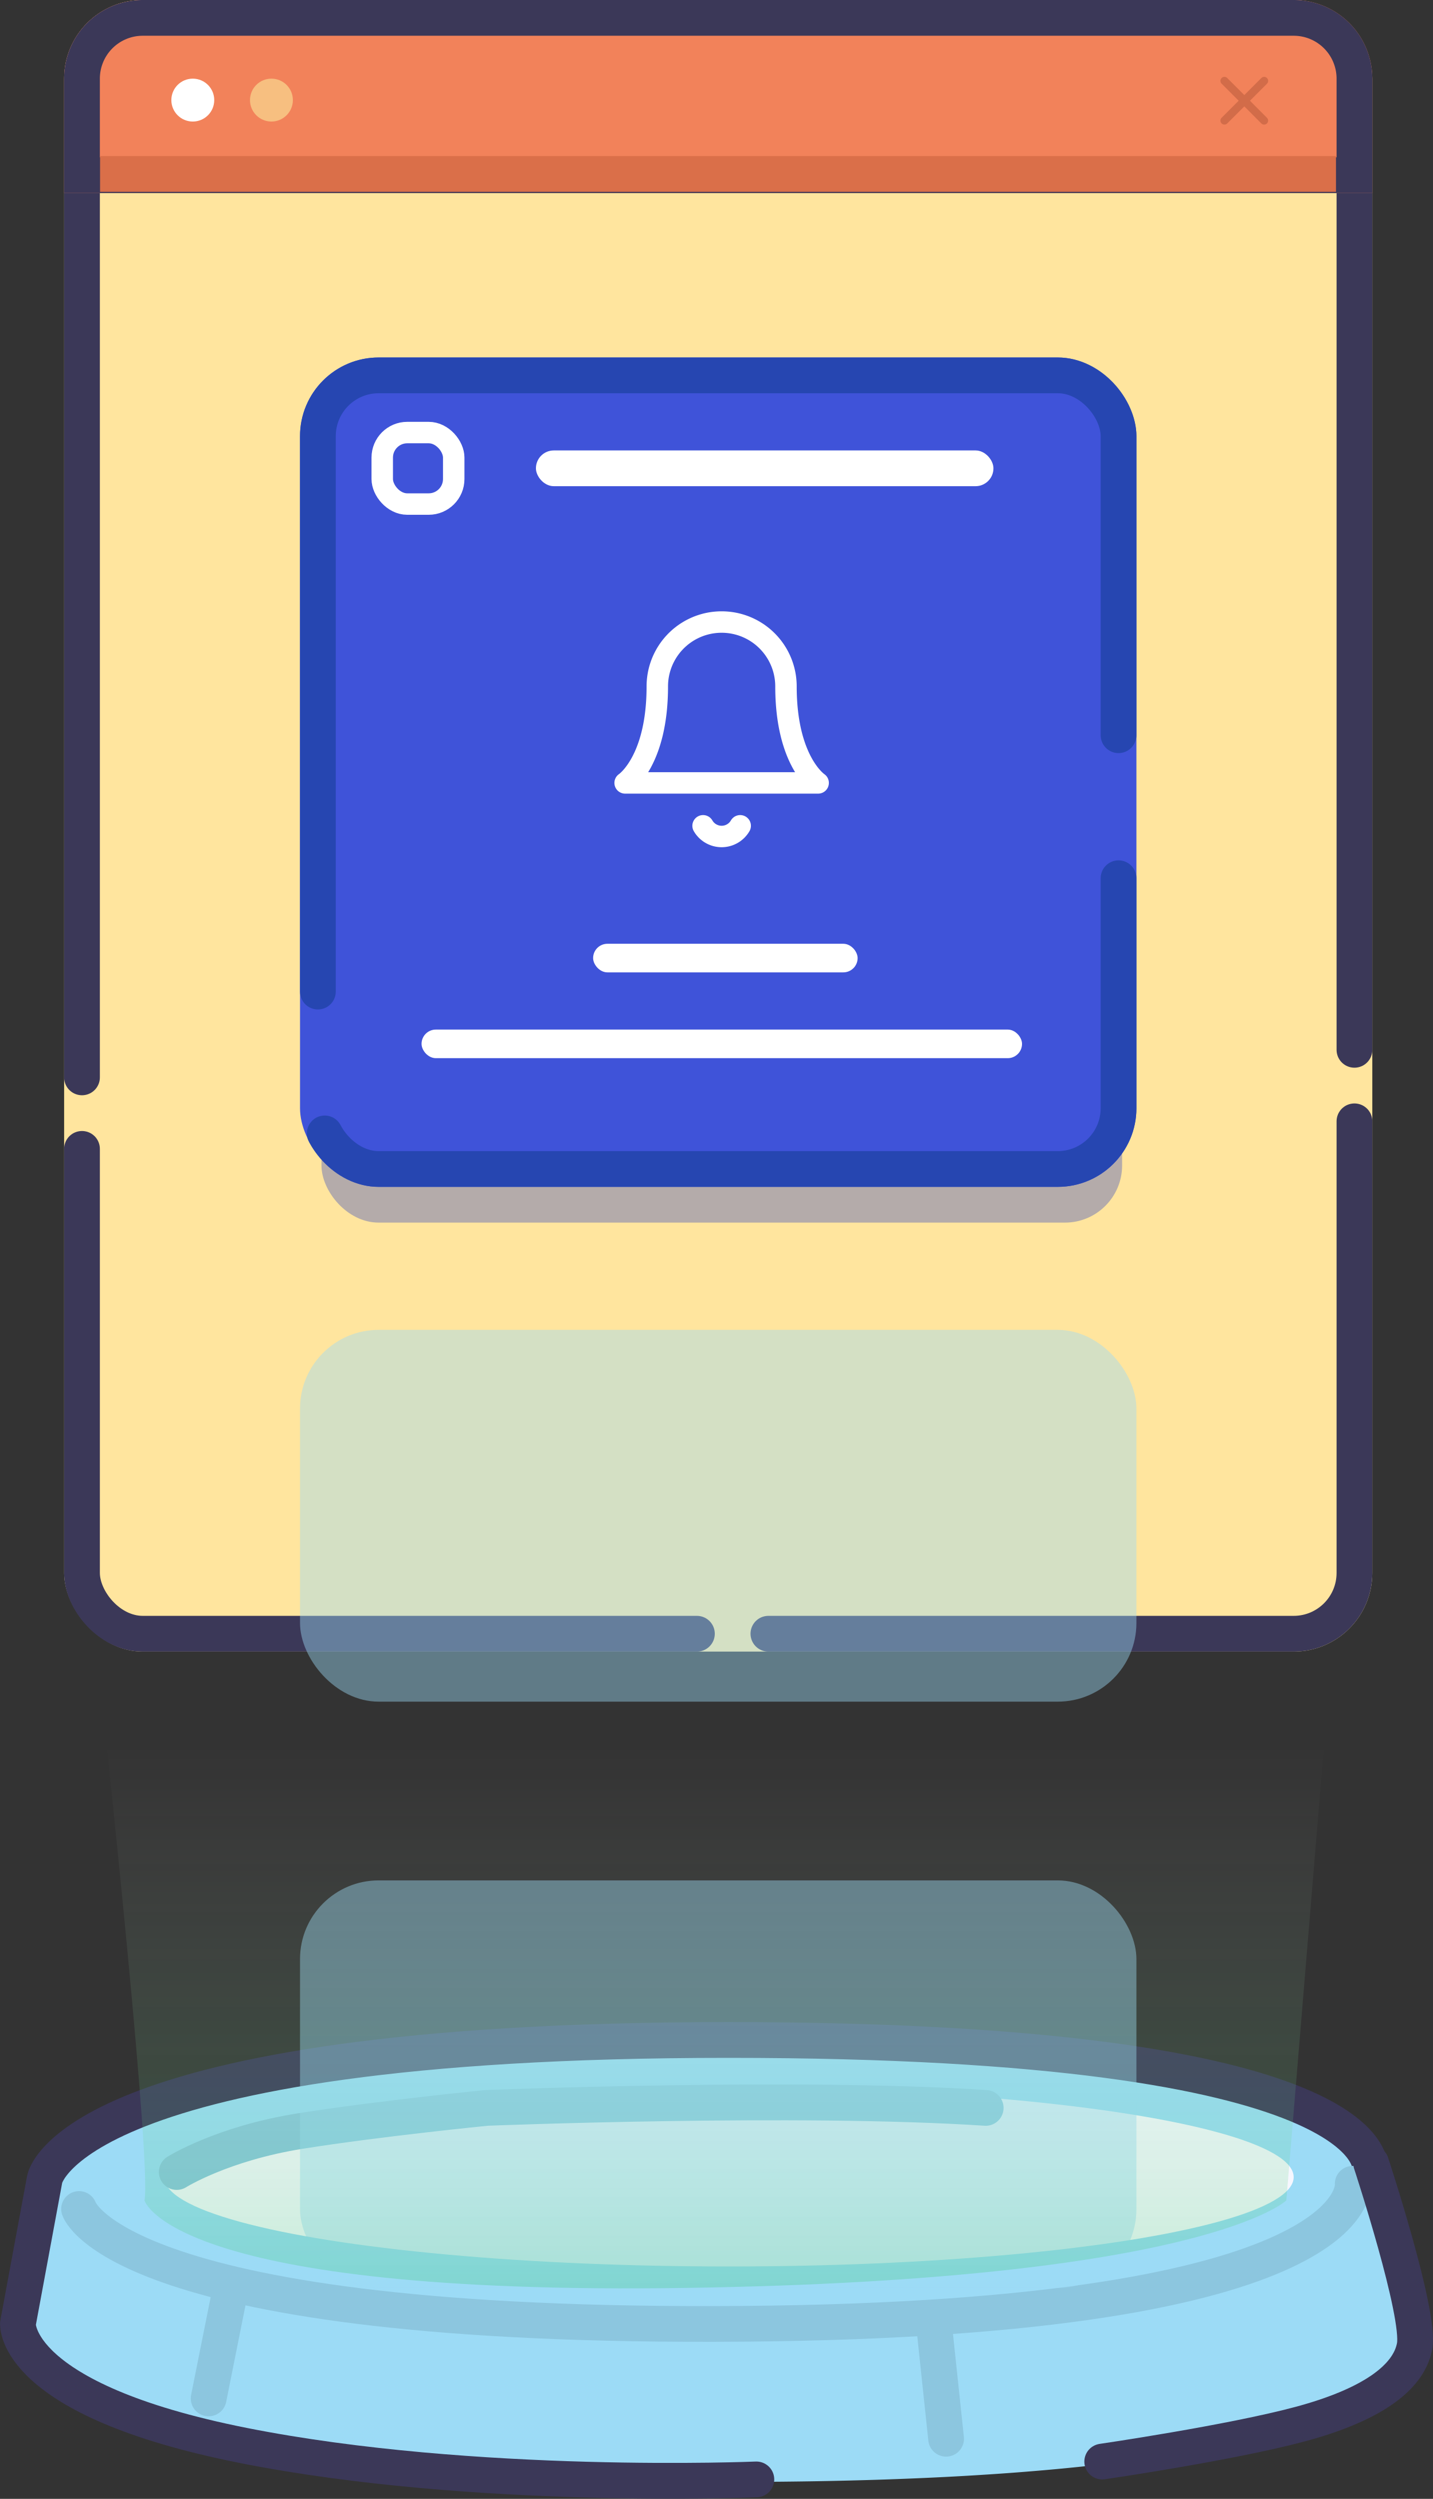 <svg xmlns="http://www.w3.org/2000/svg" xmlns:xlink="http://www.w3.org/1999/xlink" width="200.459" height="349.497" viewBox="0 0 200.459 349.497">
  <rect x="0" y="0" width="200.459" height="349.497" fill="#333333" stroke="none"/>
  <defs>
    <linearGradient id="linear-gradient" x1="0.5" x2="0.5" y2="1" gradientUnits="objectBoundingBox">
      <stop offset="0" stop-color="#fff" stop-opacity="0"/>
      <stop offset="1" stop-color="#23c253" stop-opacity="0.8"/>
    </linearGradient>
  </defs>
  <g id="Group_659" data-name="Group 659" transform="translate(-87.03 -372)">
    <path id="Union_10" data-name="Union 10" d="M23.119,53.255C8.7,49.611,0,44.9,0,39.748a5.168,5.168,0,0,1,.779-2.654c.371-2.318,2.176-13.386,3.535-17.677.159-.5-.02.131.5,1.453C4.934,9.339,46.895,0,98.638,0c51.817,0,93.823,9.366,93.823,20.92q0,.162-.011.323l2.818,16.281s12.8,22.884-92.506,23.23c-.765,0-1.539,0-2.293,0C61.38,60.759,37.592,57.409,23.119,53.255Z" transform="translate(89.159 658.375)" fill="#9cdbf6"/>
    <ellipse id="Ellipse_114" data-name="Ellipse 114" cx="79" cy="12.5" rx="79" ry="12.5" transform="translate(110 664)" fill="#f6f7ff"/>
    <path id="Path_464" data-name="Path 464" d="M2932.161,2942.646s-39.473,1.669-71.769-4.747-31.53-17.042-31.53-17.042l3.747-20.228s3.417-19.444,95.623-19.444,89.774,17.992,89.774,17.992" transform="translate(-2739.324 -2223.866)" fill="none" stroke="#3b3858" stroke-linecap="round" stroke-linejoin="round" stroke-width="5"/>
    <path id="Path_466" data-name="Path 466" d="M2963.689,2895.723c-26.2-1.728-69.82,0-69.82,0s-15.143,1.5-26.084,3.242-17.256,5.726-17.256,5.726" transform="translate(-2738.773 -2228.904)" fill="none" stroke="#8cc6df" stroke-linecap="round" stroke-linejoin="round" stroke-width="5"/>
    <g id="Rectangle_45" data-name="Rectangle 45" transform="translate(96 372)" fill="#ffe59e" stroke="#3b3858" stroke-linecap="round" stroke-linejoin="round" stroke-width="5" stroke-dasharray="150 10">
      <rect width="183" height="231" rx="11" stroke="none"/>
      <rect x="2.5" y="2.5" width="178" height="226" rx="8.5" fill="none"/>
    </g>
    <path id="Path_472" data-name="Path 472" d="M2809.256,2953.741s5.352,16.787,92.937,16.057,85.235-19.586,85.235-19.586" transform="translate(-2711.167 -2272.781)" fill="none" stroke="#8cc6df" stroke-linecap="round" stroke-linejoin="round" stroke-width="5"/>
    <path id="Path_473" data-name="Path 473" d="M3015.208,2952.773s6.926,21.049,6.083,25.59-6.27,8.283-16,10.9-27.7,5.24-27.7,5.24" transform="translate(-2736.374 -2278.216)" fill="none" stroke="#3b3858" stroke-linecap="round" stroke-linejoin="round" stroke-width="5"/>
    <path id="Path_475" data-name="Path 475" d="M2831.122,2972.194l-3.167,15.835" transform="translate(-2711.739 -2280.577)" fill="none" stroke="#8cc6df" stroke-linecap="round" stroke-linejoin="round" stroke-width="5"/>
    <path id="Path_476" data-name="Path 476" d="M2949.412,2978.686l1.7,16.053" transform="translate(-2731.734 -2281.646)" fill="none" stroke="#8cc6df" stroke-linecap="round" stroke-linejoin="round" stroke-width="5"/>
    <rect id="Rectangle_47" data-name="Rectangle 47" width="112" height="27" rx="8" transform="translate(132 516)" fill="#5b67b8" opacity="0.46"/>
    <g id="Rectangle_48" data-name="Rectangle 48" transform="translate(129 422)" fill="#3f53d9" stroke="#2646b1" stroke-linecap="round" stroke-linejoin="round" stroke-width="5" stroke-dasharray="150 20">
      <rect width="117" height="116" rx="11" stroke="none"/>
      <rect x="2.5" y="2.5" width="112" height="111" rx="8.5" fill="none"/>
    </g>
    <rect id="Rectangle_49" data-name="Rectangle 49" width="117" height="52" rx="11" transform="translate(129 558)" fill="#9cdbf6" opacity="0.43"/>
    <rect id="Rectangle_50" data-name="Rectangle 50" width="117" height="57" rx="11" transform="translate(129 635)" fill="#9cdbf6" opacity="0.43"/>
    <g id="Rectangle_51" data-name="Rectangle 51" transform="translate(96 372)" fill="#f2825a" stroke="#3b3858" stroke-width="5">
      <path d="M11,0H172a11,11,0,0,1,11,11V27a0,0,0,0,1,0,0H0a0,0,0,0,1,0,0V11A11,11,0,0,1,11,0Z" stroke="none"/>
      <path d="M11,2.5H172a8.5,8.5,0,0,1,8.5,8.5V24.5a0,0,0,0,1,0,0H2.5a0,0,0,0,1,0,0V11A8.5,8.5,0,0,1,11,2.5Z" fill="none"/>
    </g>
    <circle id="Ellipse_115" data-name="Ellipse 115" cx="3" cy="3" r="3" transform="translate(111 383)" fill="#fff"/>
    <circle id="Ellipse_117" data-name="Ellipse 117" cx="3" cy="3" r="3" transform="translate(122 383)" fill="#f7bf80"/>
    <path id="Icon_ionic-ios-close" data-name="Icon ionic-ios-close" d="M15.411,14.623l2.383-2.383a.558.558,0,0,0-.79-.79l-2.383,2.383-2.383-2.383a.558.558,0,1,0-.79.79l2.383,2.383-2.383,2.383a.558.558,0,0,0,.79.79l2.383-2.383L17,17.8a.558.558,0,0,0,.79-.79Z" transform="translate(246.471 371.465)" fill="#d26c49"/>
    <g id="Rectangle_52" data-name="Rectangle 52" transform="translate(139 431)" fill="none" stroke="#fff" stroke-width="3">
      <rect width="13" height="13" rx="5" stroke="none"/>
      <rect x="1.5" y="1.5" width="10" height="10" rx="3.5" fill="none"/>
    </g>
    <rect id="Rectangle_53" data-name="Rectangle 53" width="64" height="5" rx="2.5" transform="translate(162 435)" fill="#fff"/>
    <g id="Icon_feather-bell" data-name="Icon feather-bell" transform="translate(169.978 456)">
      <path id="Path_477" data-name="Path 477" d="M27,12A9,9,0,0,0,9,12C9,22.5,4.5,25.5,4.5,25.5h27S27,22.5,27,12" fill="none" stroke="#fff" stroke-linecap="round" stroke-linejoin="round" stroke-width="3"/>
      <path id="Path_478" data-name="Path 478" d="M20.595,31.5a3,3,0,0,1-5.19,0" fill="none" stroke="#fff" stroke-linecap="round" stroke-linejoin="round" stroke-width="3"/>
    </g>
    <rect id="Rectangle_54" data-name="Rectangle 54" width="37" height="4" rx="2" transform="translate(170 504)" fill="#fff"/>
    <rect id="Rectangle_55" data-name="Rectangle 55" width="84" height="4" rx="2" transform="translate(146 516)" fill="#fff"/>
    <path id="Path_469" data-name="Path 469" d="M2844.242,2904.757c.984-4.922-5.269-63.492-5.269-63.492h170.26l-5.26,63.492s-11.425,11.117-83.786,12.237S2844.242,2904.757,2844.242,2904.757Z" transform="translate(-2737 -2225)" opacity="0.28" fill="url(#linear-gradient)"/>
    <path id="Path_479" data-name="Path 479" d="M4270.027,2684.332h172.89" transform="translate(-4169 -2288)" fill="none" stroke="#da6f49" stroke-width="5"/>
  </g>
</svg>
